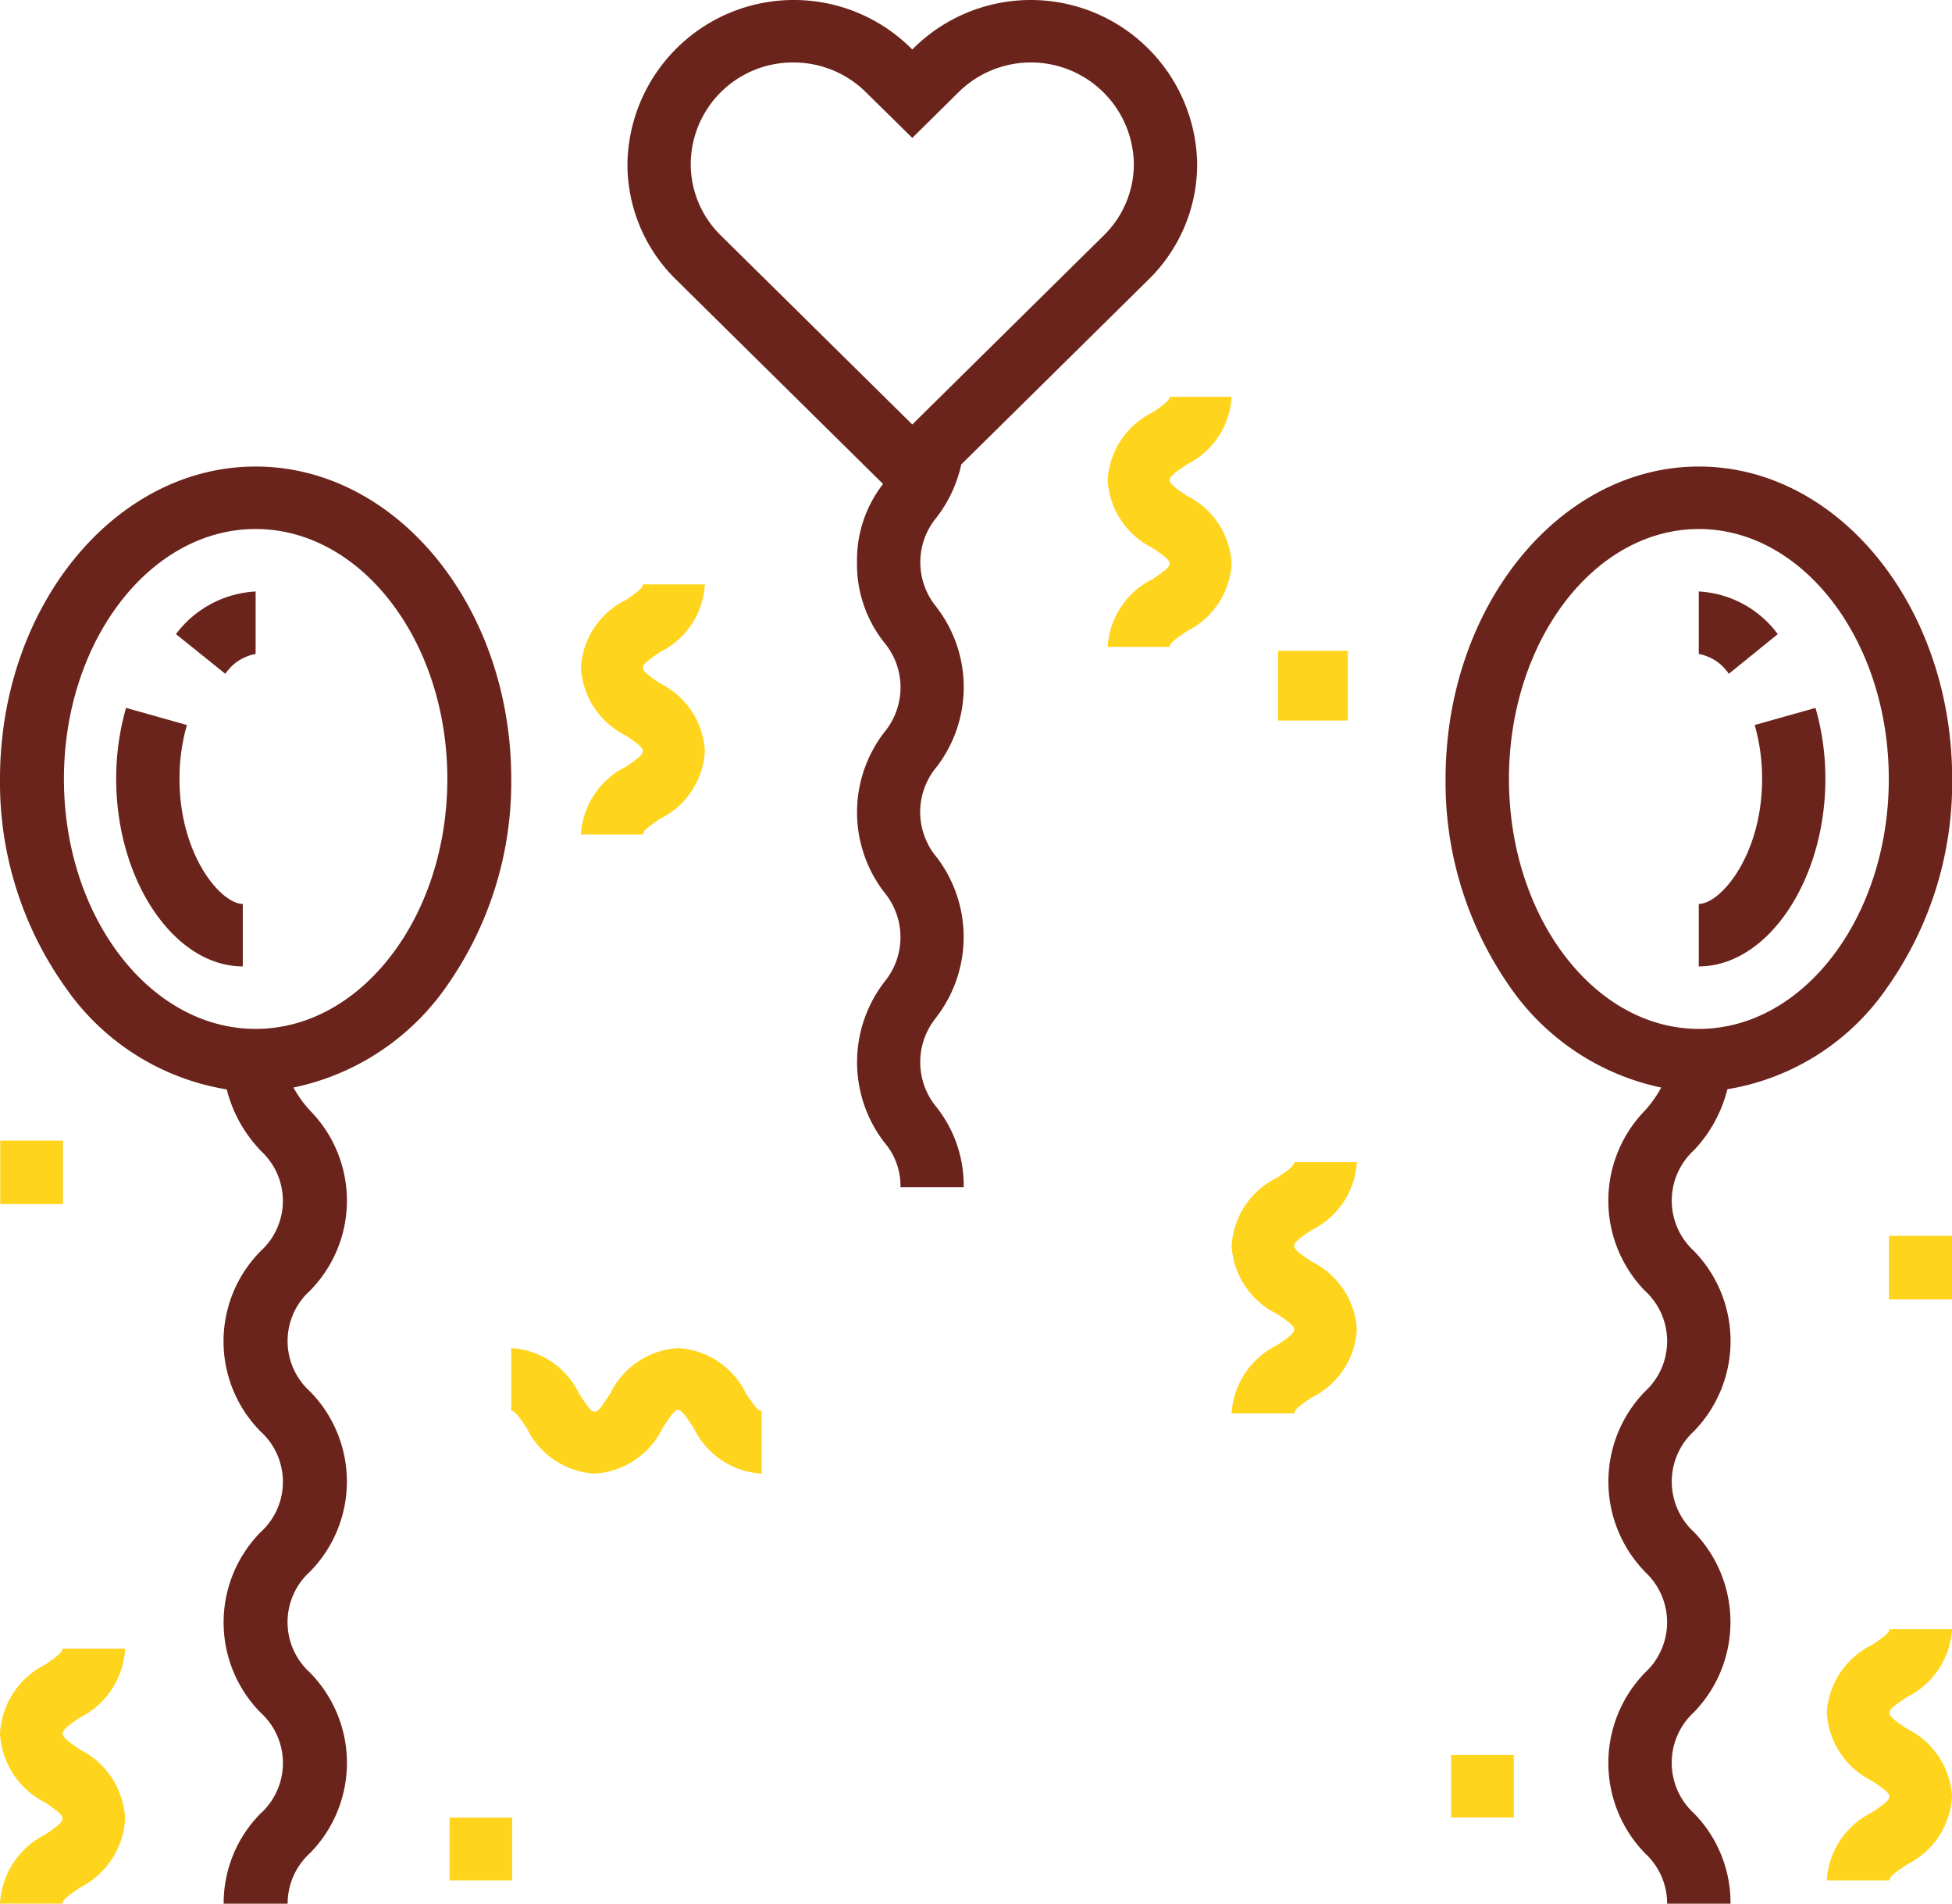 <svg xmlns="http://www.w3.org/2000/svg" xmlns:xlink="http://www.w3.org/1999/xlink" width="84" height="81.903" viewBox="0 0 84 81.903"><defs><clipPath id="a"><path d="M0,0H34.99V17.829H0Z" transform="translate(0.01 0.073)" fill="none"/></clipPath></defs><g transform="translate(5)"><path d="M12.259,61.832H9.535a2.938,2.938,0,0,0-.955-2.171l-.006-.008a5.572,5.572,0,0,1,.006-7.759,2.947,2.947,0,0,0,0-4.34l0-.005a5.562,5.562,0,0,1,0-7.753,2.936,2.936,0,0,0,0-4.333,5.558,5.558,0,0,1,0-7.756,5.057,5.057,0,0,0,.7-.988,10.562,10.562,0,0,1-6.608-4.476A15.341,15.341,0,0,1,0,13.442C0,6.03,4.888,0,10.9,0s10.9,6.03,10.9,13.442A15.292,15.292,0,0,1,19,22.42a10.382,10.382,0,0,1-6.872,4.371,5.9,5.9,0,0,1-1.443,2.627,2.938,2.938,0,0,0,0,4.329,5.555,5.555,0,0,1,0,7.759,2.94,2.94,0,0,0,0,4.331l0,0a5.567,5.567,0,0,1,0,7.76l0,0a2.949,2.949,0,0,0,0,4.342,5.5,5.5,0,0,1,1.577,3.883ZM10.9,2.688c-4.506,0-8.172,4.824-8.172,10.753S6.39,24.195,10.9,24.195s8.173-4.824,8.173-10.753S15.4,2.688,10.9,2.688Z" transform="translate(57.207 20.072)" fill="#6B241B"/><path d="M2.406.737a8.392,8.392,0,0,1,.319,2.32C2.724,6.34.936,8.434,0,8.434v2.688c2.953,0,5.448-3.694,5.448-8.065A10.978,10.978,0,0,0,5.023,0Z" transform="translate(68.103 30.456)" fill="#6B241B"/><path d="M1.292,3.542,3.4,1.834A4.533,4.533,0,0,0,0,0V2.688A1.98,1.98,0,0,1,1.292,3.542Z" transform="translate(68.103 25.448)" fill="#6B241B"/><path d="M14.473,51.079H11.75a2.867,2.867,0,0,0-.695-1.93,5.659,5.659,0,0,1,0-6.9l0,0a3.021,3.021,0,0,0,0-3.855,5.644,5.644,0,0,1,0-6.892,3.012,3.012,0,0,0,0-3.854A5.4,5.4,0,0,1,9.88,24.192,5.321,5.321,0,0,1,11,20.822L2.093,12.029A6.944,6.944,0,0,1,0,7.046,7.162,7.162,0,0,1,12.19,2.062l.069.068.067-.068A7.163,7.163,0,0,1,24.517,7.046a6.944,6.944,0,0,1-2.092,4.982l-8.059,7.953A5.713,5.713,0,0,1,13.3,22.266a3.009,3.009,0,0,0,0,3.85l0,.005a5.636,5.636,0,0,1-.006,6.889,3.015,3.015,0,0,0,0,3.853,5.653,5.653,0,0,1,0,6.9l0,.007a3.025,3.025,0,0,0,0,3.855,5.414,5.414,0,0,1,1.176,3.453ZM7.142,2.688A4.393,4.393,0,0,0,2.724,7.046a4.3,4.3,0,0,0,1.292,3.081l8.242,8.135L20.5,10.127a4.294,4.294,0,0,0,1.293-3.081,4.43,4.43,0,0,0-7.541-3.082L12.259,5.934l-2-1.97A4.418,4.418,0,0,0,7.142,2.688Z" transform="translate(22 0)" fill="#6B241B"/><path d="M5.448,8.435c-.936,0-2.724-2.094-2.724-5.377A8.392,8.392,0,0,1,3.043.738L.424,0A11.042,11.042,0,0,0,0,3.058c0,4.371,2.5,8.065,5.448,8.065Z" transform="translate(0 30.455)" fill="#6B241B"/></g><g transform="translate(0 20)"><path d="M3.429,2.688V0A4.589,4.589,0,0,0,0,1.834L2.126,3.542A2,2,0,0,1,3.429,2.688Z" transform="translate(7.571 5.448)" fill="#6B241B"/><path d="M12.375,61.832H9.625a5.47,5.47,0,0,1,1.588-3.88l0,0a2.93,2.93,0,0,0,0-4.342l0,0a5.529,5.529,0,0,1,0-7.761,2.923,2.923,0,0,0,0-4.334,5.516,5.516,0,0,1,0-7.757,2.918,2.918,0,0,0,0-4.327l0-.006a5.876,5.876,0,0,1-1.456-2.627A10.493,10.493,0,0,1,2.824,22.42,15.193,15.193,0,0,1,0,13.442C0,6.03,4.934,0,11,0S22,6.03,22,13.442a15.239,15.239,0,0,1-2.7,8.8,10.666,10.666,0,0,1-6.672,4.476,5.076,5.076,0,0,0,.709.986,5.52,5.52,0,0,1,0,7.757,2.916,2.916,0,0,0,0,4.328l0,0a5.526,5.526,0,0,1,0,7.759,2.926,2.926,0,0,0,0,4.34l.006.007a5.535,5.535,0,0,1,0,7.758,2.933,2.933,0,0,0-.965,2.172ZM11,2.688c-4.549,0-8.249,4.824-8.249,10.753S6.451,24.195,11,24.195s8.25-4.824,8.25-10.753S15.549,2.688,11,2.688Z" transform="translate(0 0.072)" fill="#6B241B"/></g><g transform="translate(25 17)"><path d="M1.926,7.848A3.465,3.465,0,0,0,0,10.761H2.667c0-.152.219-.325.74-.676A3.465,3.465,0,0,0,5.333,7.172,3.464,3.464,0,0,0,3.407,4.259c-.522-.351-.74-.523-.74-.676s.219-.321.739-.673A3.458,3.458,0,0,0,5.333,0H2.667c0,.15-.219.321-.739.673A3.458,3.458,0,0,0,0,3.583,3.464,3.464,0,0,0,1.926,6.5c.521.351.74.524.74.675S2.448,7.5,1.926,7.848Z" transform="translate(22.667 0.072)" fill="#ffd41c"/><path d="M3.407,4.259c-.522-.351-.74-.523-.74-.676s.219-.321.739-.673A3.458,3.458,0,0,0,5.333,0H2.667c0,.15-.219.321-.739.673A3.458,3.458,0,0,0,0,3.583,3.464,3.464,0,0,0,1.926,6.5c.521.351.74.524.74.675s-.219.325-.74.676A3.465,3.465,0,0,0,0,10.761H2.667c0-.152.219-.325.74-.676A3.465,3.465,0,0,0,5.333,7.172,3.464,3.464,0,0,0,3.407,4.259Z" transform="translate(0 8.142)" fill="#ffd41c"/></g><g transform="translate(0 64)"><path d="M0,0H34.99V17.829H0Z" transform="translate(0.01 0.073)" fill="none"/><g clip-path="url(#a)"><path d="M3.438,2.967A3.526,3.526,0,0,0,5.385,0H2.692c0,.153-.221.327-.746.686A3.526,3.526,0,0,0,0,3.653,3.532,3.532,0,0,0,1.945,6.623c.527.358.747.534.747.688s-.221.331-.747.689A3.532,3.532,0,0,0,0,10.971H2.692c0-.155.221-.331.747-.689A3.532,3.532,0,0,0,5.385,7.312,3.532,3.532,0,0,0,3.44,4.342c-.527-.358-.747-.534-.747-.689S2.913,3.325,3.438,2.967Z" transform="translate(0 6.93)" fill="#ffd41c"/></g></g><g transform="translate(19 50)"><path d="M3.44,2.923A3.474,3.474,0,0,0,5.388,0H2.694c0,.151-.221.323-.747.676A3.474,3.474,0,0,0,0,3.6,3.48,3.48,0,0,0,1.946,6.525c.527.353.748.526.748.678s-.221.326-.748.679A3.48,3.48,0,0,0,0,10.809H2.694c0-.153.221-.326.748-.679A3.48,3.48,0,0,0,5.388,7.2,3.48,3.48,0,0,0,3.442,4.278c-.527-.353-.748-.526-.748-.679S2.915,3.276,3.44,2.923Z" transform="translate(34 0)" fill="#ffd41c"/><path d="M3.44,2.923A3.474,3.474,0,0,0,5.388,0H2.694c0,.151-.221.323-.747.676A3.474,3.474,0,0,0,0,3.6,3.48,3.48,0,0,0,1.946,6.525c.527.353.748.526.748.678s-.221.326-.748.679A3.48,3.48,0,0,0,0,10.809H2.694c0-.153.221-.326.748-.679A3.48,3.48,0,0,0,5.388,7.2,3.48,3.48,0,0,0,3.442,4.278c-.527-.353-.748-.526-.748-.679S2.915,3.276,3.44,2.923Z" transform="translate(59.612 20.094)" fill="#ffd41c"/><path d="M10.1,1.952A3.47,3.47,0,0,0,7.182,0,3.466,3.466,0,0,0,4.264,1.952c-.7,1.048-.644,1.063-1.348,0A3.466,3.466,0,0,0,0,0V2.7c.151,0,.322.22.673.749A3.463,3.463,0,0,0,3.588,5.4,3.474,3.474,0,0,0,6.507,3.452c.7-1.057.649-1.055,1.352,0A3.465,3.465,0,0,0,10.776,5.4V2.7C10.622,2.7,10.451,2.48,10.1,1.952Z" transform="translate(3 8)" fill="#ffd41c"/><path d="M0,0H2.694V2.7H0Z" transform="translate(43.449 25.499)" fill="#ffd41c"/><path d="M0,0H2.694V2.7H0Z" transform="translate(0.347 28.201)" fill="#ffd41c"/></g><g transform="translate(0 49)"><path d="M0,0H2.71V2.732H0Z" transform="translate(81.29 4.17)" fill="#ffd41c"/><path d="M0,0H2.7V2.732H0Z" transform="translate(0.01 0.073)" fill="#ffd41c"/></g><path d="M0,0H3V3H0Z" transform="translate(55 28)" fill="#ffd41c"/></svg>